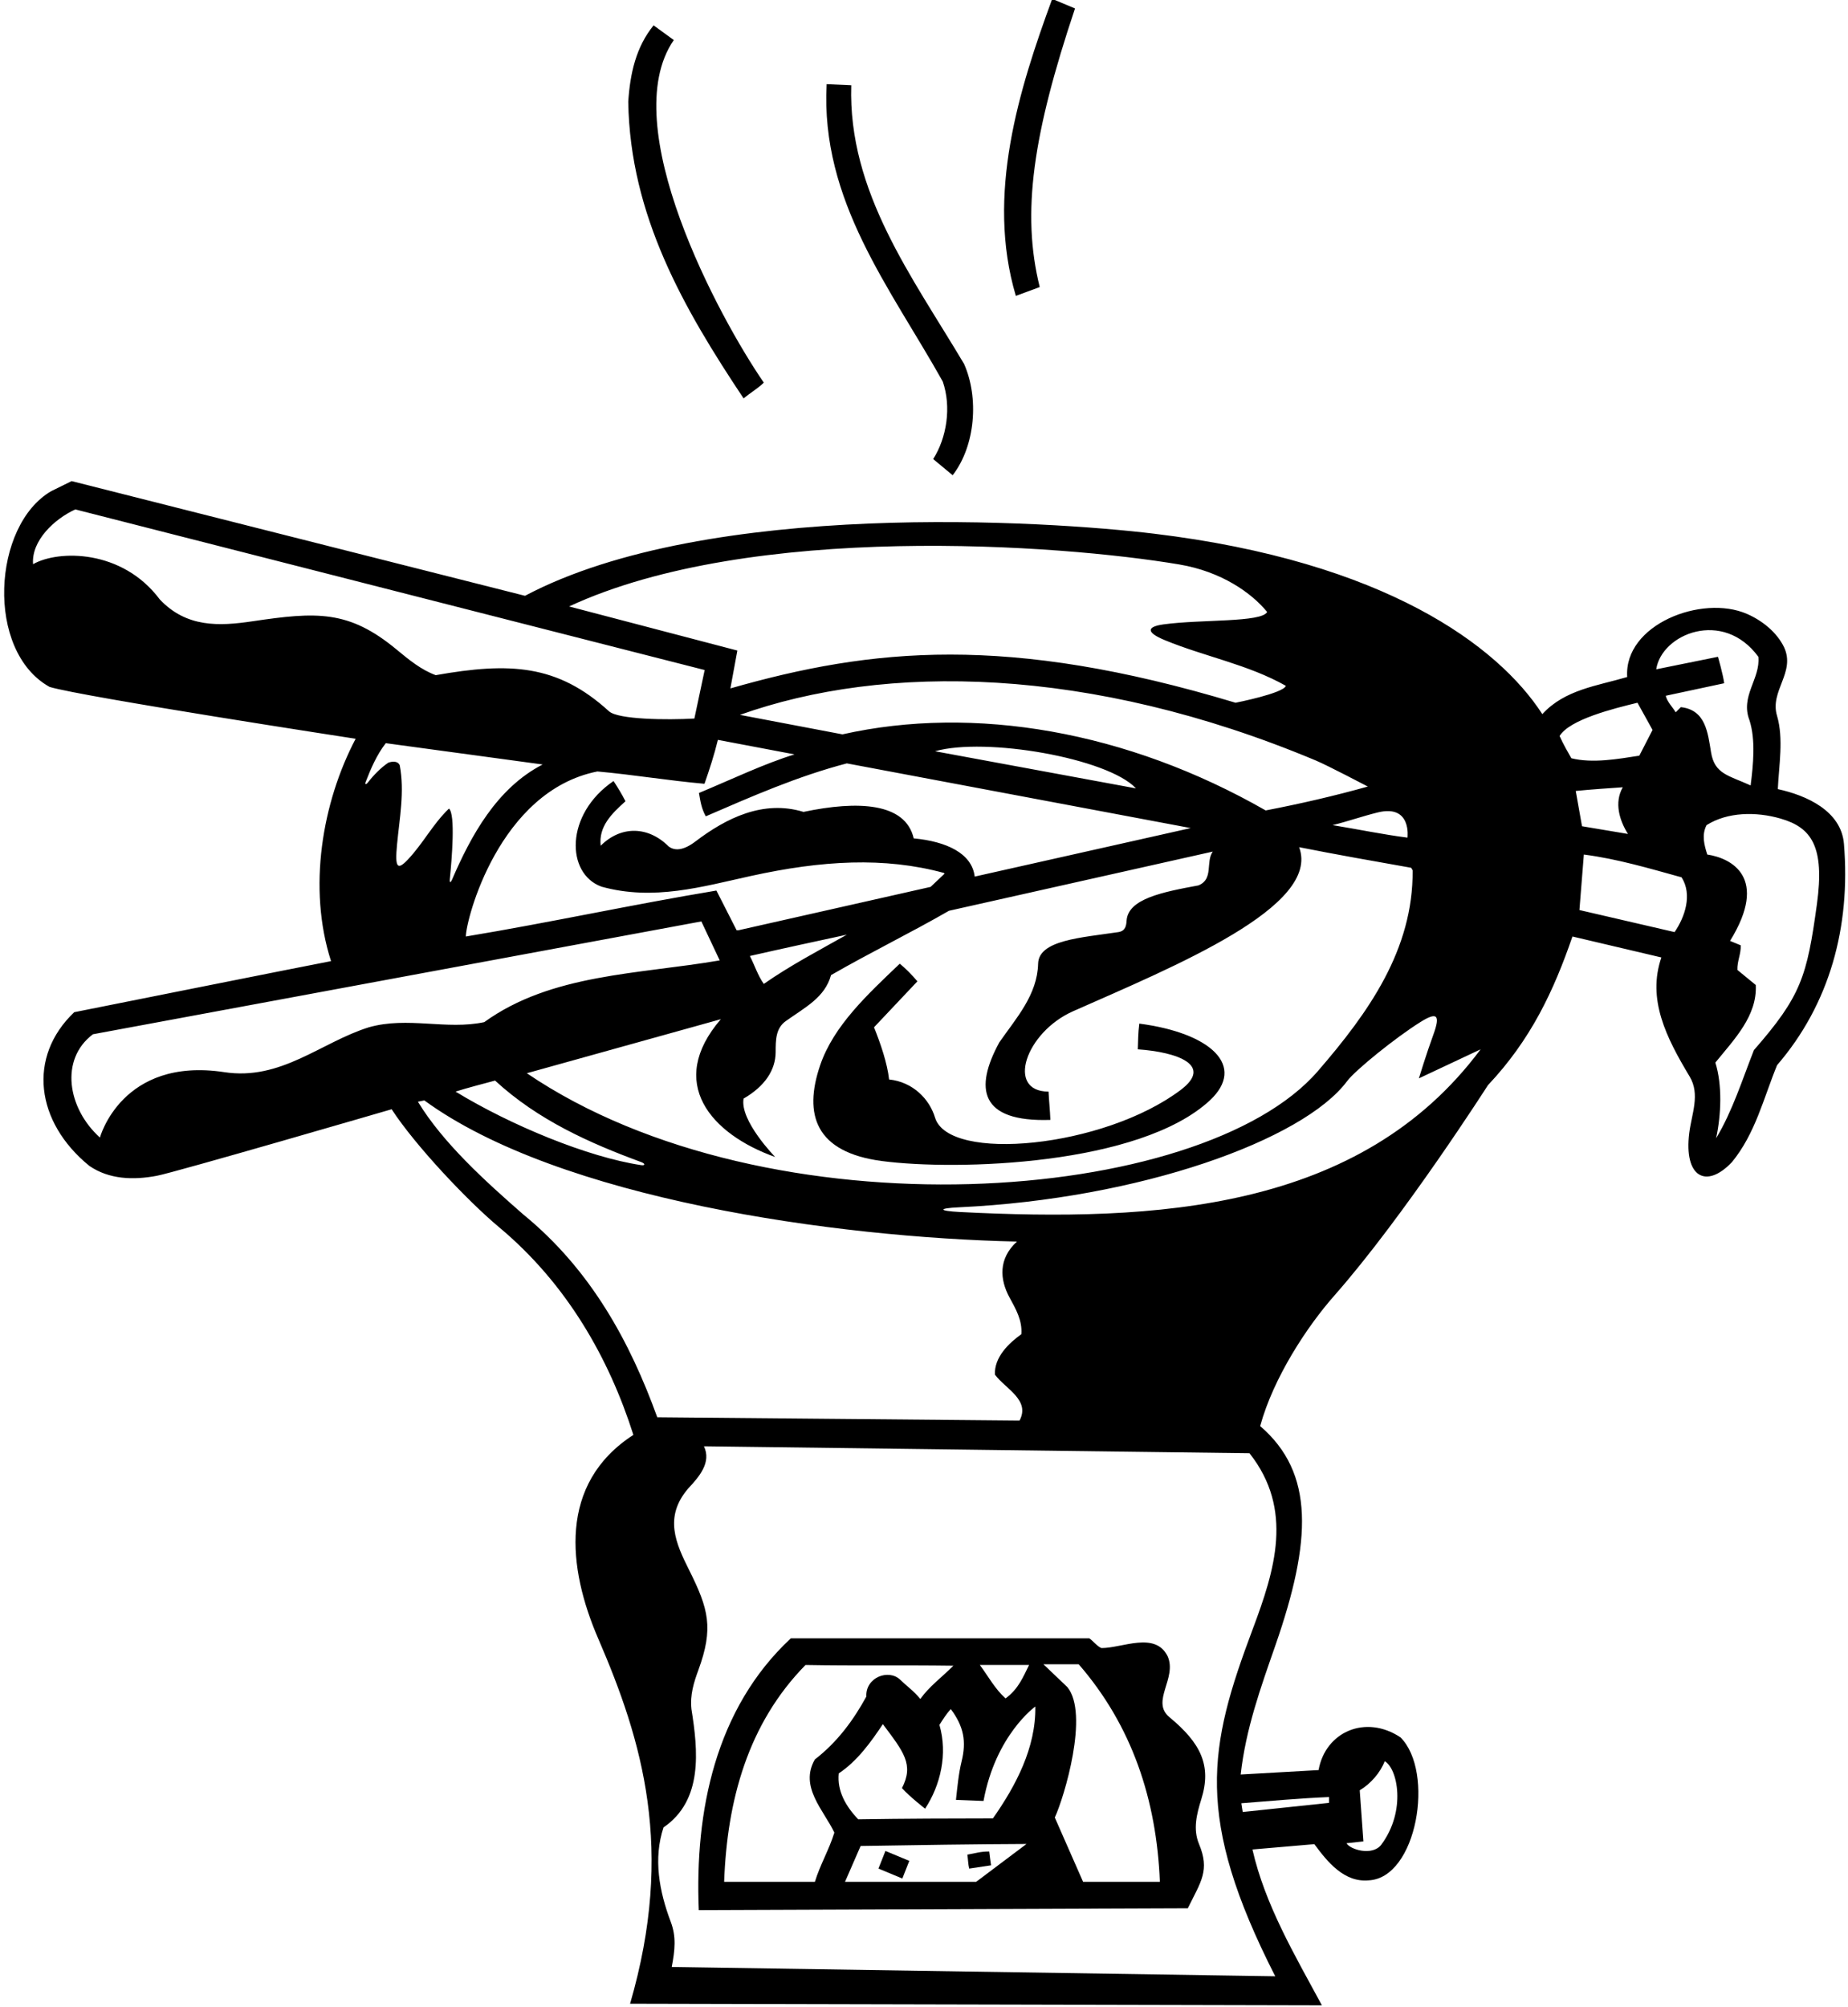 <?xml version="1.0" encoding="UTF-8"?>
<svg xmlns="http://www.w3.org/2000/svg" xmlns:xlink="http://www.w3.org/1999/xlink" width="503pt" height="546pt" viewBox="0 0 503 546" version="1.1">
<g id="surface1">
<path style=" stroke:none;fill-rule:nonzero;fill:rgb(0%,0%,0%);fill-opacity:1;" d="M 207.898 104.102 C 195.785 86.543 167.414 34.059 183.398 10.898 L 177.898 6.898 C 173.102 12.801 171.5 20 171 27.699 C 171.5 58.699 186.199 84.102 202.398 108.398 C 204.199 106.898 206.398 105.602 207.898 104.102 "/>
<path style=" stroke:none;fill-rule:nonzero;fill:rgb(0%,0%,0%);fill-opacity:1;" d="M 254 124.898 L 259.301 129.301 C 265.5 121.301 266.5 108.199 262.398 99 C 248.301 75.301 230.801 52.199 231.699 23.199 L 225 22.898 C 223.301 54.699 242.398 78.398 256.602 103.801 C 259 110.699 257.699 119.102 254 124.898 "/>
<path style=" stroke:none;fill-rule:nonzero;fill:rgb(0%,0%,0%);fill-opacity:1;" d="M 310.102 278.5 C 309.75 281.25 309.801 283.199 309.699 285.5 C 320.453 286.242 330.32 289.816 321.355 296.559 C 300.398 312.324 258.207 316.348 254.504 304.074 C 252.949 298.934 248.371 294.352 242 293.699 C 241.5 289.25 239.699 284 237.898 279.5 L 249.699 267 C 248.301 265.301 246.398 263.398 244.898 262.199 C 236.215 270.492 226.918 279.031 223.234 289.828 C 218.652 303.27 221.953 313.516 240.047 315.891 C 260.629 318.59 310.223 317.051 329.301 299.398 C 339.301 290.047 329.602 281.055 310.102 278.5 "/>
<path style=" stroke:none;fill-rule:nonzero;fill:rgb(0%,0%,0%);fill-opacity:1;" d="M 283 78.102 C 277.965 57.887 281.168 36.449 292.602 2.301 L 286.398 -0.301 C 277.398 24.199 268.301 53 276.5 80.5 L 283 78.102 "/>
<path style=" stroke:none;fill-rule:nonzero;fill:rgb(0%,0%,0%);fill-opacity:1;" d="M 501.898 229.602 C 501.168 220.621 491.699 216.398 483.898 214.699 C 484.199 208.199 485.5 201 483.699 194.801 C 481.602 188 488.801 183 485.602 176.102 C 483.648 172.039 479.656 168.836 475.488 167.023 C 463.215 161.691 441.977 169.914 442.898 184.199 C 434.801 186.602 425.898 187.602 419.801 194.301 C 407.793 175.742 377.062 152.785 314.008 145.191 C 285.242 141.73 192.777 135.715 142.898 162.102 L 19.5 130.898 L 14 133.602 C -2.051 142.816 -4.051 177.148 13.5 186.898 C 22.5 189.602 96.801 201 96.801 201 C 87.699 218.301 83.699 241.602 90.102 261.5 C 86 262.25 20.199 275.398 20.199 275.398 C 7.422 287.566 9.676 305.266 24.301 317.199 C 29.691 320.906 36.281 321.113 42.684 319.906 C 47.688 318.969 106.602 301.801 106.602 301.801 C 113.051 311.711 127.348 326.812 135.84 333.895 C 154.324 349.316 165.777 369.59 172.398 390.398 C 151.863 403.688 154.551 426.66 162.789 445.734 C 174.871 473.684 183.715 503.133 171.5 545.168 L 359.801 545.602 C 352.398 531.898 344.301 518.199 340.898 503.199 L 357.75 501.75 C 361.352 506.648 365.898 512.199 372.5 511.602 C 385.684 511.02 390.582 482.082 381.199 472.699 C 371.742 466.395 360.758 471.141 358.898 481.598 L 337.699 482.801 C 339.082 470.371 343.176 459.066 347.129 447.711 C 357.059 419.184 357.82 400.746 343 388 C 346.629 374.781 355.738 360.941 363.215 352.469 C 382.133 331.02 405 295.25 405 295.25 C 416.699 282.852 422.898 269.602 428 254.801 L 452.199 260.5 C 448.301 271.898 453.5 282.25 459.898 292.898 C 462.82 297.758 460.438 303.07 459.793 308.254 C 458.293 320.266 464.387 323.578 471.398 316.199 C 477.801 308.398 480 298.801 483.699 289.801 C 498 273.199 503.75 252.25 501.898 229.602 Z M 370.102 487.102 C 373.102 485.301 375.699 482.301 376.898 479.199 C 380.352 481.059 382.887 492.613 375.938 501.938 C 373.496 505.031 367.5 503.25 366.5 501.5 L 371.102 501 Z M 384.5 236.801 C 384.68 258.383 372.508 275.473 358.688 291.445 C 327.102 327.961 209.238 336.668 143.398 292 L 196.199 277.301 C 181.32 294.57 193.445 308.531 211 314.801 C 211 314.801 201.301 304.898 202.398 298.898 C 208.176 295.547 211.102 291.148 211.117 286.25 C 211.129 282.953 211.125 279.77 213.898 277.801 C 219.25 274 224.5 271.398 226.199 265.301 C 236.801 259.199 247.699 253.898 258.301 247.801 L 330.102 231.699 C 328.102 234.5 330.398 239.199 326.199 240.898 C 316.391 242.711 307.016 244.547 306.641 250.508 C 306.547 251.977 306.258 253.32 304.398 253.602 C 294.285 255.121 282.727 255.77 282.562 262.188 C 282.348 270.684 276.637 276.949 272 283.602 C 265.199 296.062 266.531 305.336 285.898 304.699 C 285.801 302.102 285.5 299.25 285.398 297 C 273.742 297 279.109 280.875 292.09 275.129 C 319.551 262.969 359.656 246.645 353.602 230.5 C 363.699 232.5 373.898 234.301 384.102 236.102 Z M 174.5 317.004 C 160.027 314.836 138.98 306.152 124 297 C 127.102 296 132 294.75 134.75 294 C 146.414 304.738 160.52 311.02 174.527 316.176 C 175.652 316.594 175.68 317.18 174.5 317.004 Z M 122.199 220 C 117.738 224.285 115.188 229.492 110.938 233.945 C 108.141 236.867 107.473 236.066 108.059 229.867 C 108.742 222.625 110.176 215.34 108.801 208.199 C 108.199 206.898 106.602 207.199 105.699 207.5 C 103.602 208.926 101.727 210.855 100.16 212.871 C 99.637 213.543 99.25 213.473 99.527 212.762 C 100.957 209.086 102.488 205.469 105 202.199 L 147.699 208 C 135.176 214.449 128.145 227.473 123.016 239.383 C 122.738 240.023 122.301 240.461 122.438 239.117 C 122.957 233.988 124.023 221.484 122.199 220 Z M 162.602 209.898 C 172.602 210.801 181.648 212.352 191.75 213.25 C 193.148 209.25 194.398 205.398 195.398 201.301 L 216.25 205.25 C 207.852 207.855 199.305 211.977 190.25 215.75 C 190.648 218.051 190.898 219.898 192.102 222.102 C 204.602 216.699 217.102 211.199 230.5 207.699 L 324.102 225.301 L 265.301 238.5 C 264.551 232.133 257.551 228.934 248.699 228.102 C 246.438 218.34 233.445 217.797 218.699 220.898 C 207.77 217.562 197.695 222.555 189.273 228.953 C 186.039 231.41 183.664 231.551 182 230.301 C 176.434 224.734 169 224.602 163.5 230.102 C 162.898 224.898 166.449 221.398 170.25 218 C 169.148 215.898 168.301 214.5 167 212.5 C 153.668 221.566 154.047 237.785 163.75 241.25 C 177.91 245.164 191.133 241.238 204.461 238.316 C 223.703 234.098 240.73 233.102 256.898 237.5 L 257.102 237.699 L 253.301 241.301 L 201 253.102 L 200.5 253.102 L 195 242.301 C 172.102 246.102 149.699 251 126.801 254.801 C 126.801 250.219 135.836 215.215 162.602 209.898 Z M 254.5 204.398 C 268.25 200.5 301.5 206.25 309.199 214.5 Z M 230.5 254.301 C 222.898 258.602 215.199 262.602 207.898 267.699 C 206.301 265.5 205.398 262.602 204.102 260.102 C 212.898 258.102 221.699 256.199 230.5 254.301 Z M 383.102 227.898 C 376.699 227.102 369.5 225.602 362.699 224.5 C 366.812 223.5 370.938 222.039 375.055 221.035 C 384.289 218.789 383.102 227.898 383.102 227.898 Z M 372.301 214 C 363.398 216.5 353.898 218.699 344.5 220.5 C 306.754 198.902 265.145 191.762 229.301 199.801 L 201.398 194.5 C 240.734 180.469 296.555 181.094 358.176 206.926 C 361.336 208.25 372.301 214 372.301 214 Z M 320.984 153.578 C 332.445 155.512 340.621 161.277 344.898 166.5 C 343.43 169.395 326.957 168.48 316.73 169.875 C 311.602 170.574 312.434 172.258 316.945 174.129 C 327.809 178.633 339.672 180.762 350 186.602 C 349.277 188.648 336.301 191.199 336.301 191.199 C 274.121 172.469 237.312 176.297 198.801 187.301 L 200.699 177 L 154.898 165 C 204.48 141.973 288.582 148.113 320.984 153.578 Z M 68.719 169.039 C 59.582 170.395 50.766 170.77 43.5 163.102 C 33.309 149.449 15.961 149.551 9 153.5 C 8.5 147.102 14.801 141.199 20.5 138.602 L 191.801 182.301 L 189 195.5 C 181.535 195.926 168.234 195.777 165.754 193.52 C 151.734 180.738 138.75 180.133 118.602 183.699 C 114.684 182.27 111.316 179.523 107.965 176.742 C 94.91 165.914 86.16 166.453 68.719 169.039 Z M 100.398 279.5 C 87.301 283.602 76.5 294.102 61 291.699 C 33.129 287.52 27.199 309.5 27.199 309.5 C 18.363 301.547 16.203 288.219 25.301 281.398 L 190.898 250.699 L 195.898 261.301 C 173.801 265.102 150.102 264.898 131.801 278.102 C 121.5 280.301 111 276.5 100.398 279.5 Z M 142.398 330.398 C 132.102 321.398 120.551 310.949 113.75 299.75 L 115.5 299.398 C 152.281 326.219 227.387 336.715 276.801 337.801 C 271.715 342.441 272.102 348.09 274.766 352.992 C 276.48 356.141 278.285 359.227 278 363 C 274.5 365.5 270.602 369.301 270.801 374 C 273.699 377.898 280.5 380.898 277.5 386.5 L 178.898 385.602 C 171.5 365.199 160.898 345.5 142.398 330.398 Z M 361.742 488.934 C 361.75 489.5 361.73 490.52 361.73 490.52 L 338.25 493 C 338.125 492.375 338 491.375 337.875 490.625 C 345.625 490 354.125 489.25 361.742 488.934 Z M 340.945 443.32 C 328.93 475.293 325.031 494.379 347.102 537.699 L 182.836 535.168 C 183.711 530.566 184.105 526.941 182.566 522.879 C 179.438 514.605 177.777 505.668 180.602 497.199 C 191.398 489.801 190 476.301 188.199 465 C 187.781 461.141 188.855 457.738 190.07 454.434 C 194.293 442.934 192.852 437.75 187.59 427.207 C 183.969 419.957 180.637 412.797 187.301 405 C 190.301 401.801 193.699 397.898 191.602 393.5 L 340.102 395.398 C 352.199 410.727 346.992 427.227 340.945 443.32 Z M 261.25 329.758 C 255.355 329.457 255.285 328.746 261 328.48 C 310.348 326.191 354.703 310.172 366.648 294.176 C 368.945 291.102 379.965 282.234 386.633 278.066 C 390.992 275.348 392.211 275.891 390.105 281.605 C 388.309 286.492 386.199 293.398 386.199 293.398 L 403 285.5 C 370.234 329.516 314.379 332.453 261.25 329.758 Z M 427.699 206.301 C 426.898 204.898 425.5 202.5 424.5 200.25 C 427.25 195.75 439.102 192.801 445.699 191.199 L 449.801 198.602 L 446.199 205.602 C 440.398 206.5 433.5 207.75 427.699 206.301 Z M 441.699 214.199 C 439.301 218.398 440.801 223.199 443.102 226.898 L 430.602 224.801 L 428.898 215.199 C 433.5 214.75 437.398 214.5 441.699 214.199 Z M 455.801 253.602 L 429.898 247.602 L 431.102 232.5 C 440.301 233.699 449 236.301 457.699 238.699 C 460.699 243.398 458.602 249.5 455.801 253.602 Z M 457.5 192.398 L 456.102 193.801 C 455.199 192.301 453.801 191 453.398 189.301 L 469.301 185.898 C 469 183.5 467.602 178.699 467.602 178.699 L 450.801 182.102 C 452.246 172.465 468.988 165.57 478.602 178.699 C 479.199 184.699 473.602 189.398 476.199 196 C 477.898 201.398 477.199 208.102 476.5 213.699 C 470.543 210.977 466.703 210.652 465.727 204.711 C 464.836 199.316 464.258 193.141 457.5 192.398 Z M 494.539 246.004 C 491.836 265.695 490.25 271 477.398 285.699 C 474.199 293.801 471.602 302.199 467.102 309.699 C 468.5 303.199 468.801 295.199 466.898 289.102 C 472.102 282.699 478.301 276.398 477.898 268 L 472.898 263.898 C 472.801 261.5 473.898 259.602 473.801 257.199 L 470.898 256 C 481.555 238.703 471.23 233.48 464.699 232.5 C 463.898 230 463.102 227.199 464.5 224.5 C 470.199 220.898 477.98 220.785 484.68 222.727 C 493.07 225.156 496.699 230.301 494.539 246.004 "/>
<path style=" stroke:none;fill-rule:nonzero;fill:rgb(0%,0%,0%);fill-opacity:1;" d="M 318.301 467.199 C 313.129 462.922 320.5 456.598 317.801 450.598 C 314.398 443.801 305.5 448.402 299.801 448.402 C 298.699 448 297.398 446.348 296.5 445.75 L 215.25 445.75 C 194.648 464.949 189.102 492.898 190.199 519.699 L 323.301 519.199 C 326.922 511.879 329.348 508.879 326.352 501.707 C 324.68 497.699 325.703 493.602 326.988 489.496 C 329.863 480.316 326.777 474.207 318.301 467.199 Z M 280.102 453 C 278.5 456.199 277.25 459.5 273.699 462.098 C 270.801 459.5 269 456.098 266.699 453 Z M 221.801 512 L 197.102 512 C 197.898 489.898 203.551 469 219.25 453 C 233.5 453.25 244.801 453 259.5 453.199 C 256.199 456.5 253 458.75 250.5 462.25 C 248.602 459.949 246.98 458.91 245 457 C 241.938 454.043 235.57 456.277 235.801 461.598 C 232.301 468 227.898 474 221.801 478.699 C 217.5 486.102 224.199 492.5 227.102 498.602 C 225.699 503.199 223.199 507.398 221.801 512 Z M 265.699 512 C 253.199 512 242.199 512 230 512 L 234.25 502.25 C 249.5 502 265.5 501.75 279.398 501.699 Z M 270.25 494.75 C 260 494.75 245.801 494.801 233.602 495 C 230.25 491.5 227.801 487.301 228.301 482.5 C 233.398 479.098 237.102 473.902 240.301 469.098 C 245.945 476.633 248.82 480.07 245.5 486.5 C 247.5 488.75 251.801 492.102 251.801 492.102 C 256 485.699 258 477.199 255.699 469.301 C 256.602 467.902 257.5 466.402 258.801 465 C 262.363 469.805 263.051 473.836 261.742 479.188 C 260.914 482.566 260.59 486.133 260.199 489.699 L 267.699 490 C 271 472 281.801 464.301 281.801 464.301 C 282 475.5 276.449 485.949 270.25 494.75 Z M 294.801 512 L 287.102 494.5 C 289.664 489 296.516 466.219 290.5 459 L 284 452.801 L 293.602 452.801 C 308.102 469.5 314.801 489.602 315.699 512 L 294.801 512 "/>
<path style=" stroke:none;fill-rule:nonzero;fill:rgb(0%,0%,0%);fill-opacity:1;" d="M 247.5 506.301 L 241 503.602 L 239.102 508.398 L 245.602 511.102 L 247.5 506.301 "/>
<path style=" stroke:none;fill-rule:nonzero;fill:rgb(0%,0%,0%);fill-opacity:1;" d="M 269.75 507.5 C 269.5 506 269.449 505.152 269.25 503.75 C 266.75 503.75 265.699 504.199 263.301 504.602 C 263.5 505.898 263.5 507.199 263.801 508.398 L 269.75 507.5 "/>
</g>
</svg>

